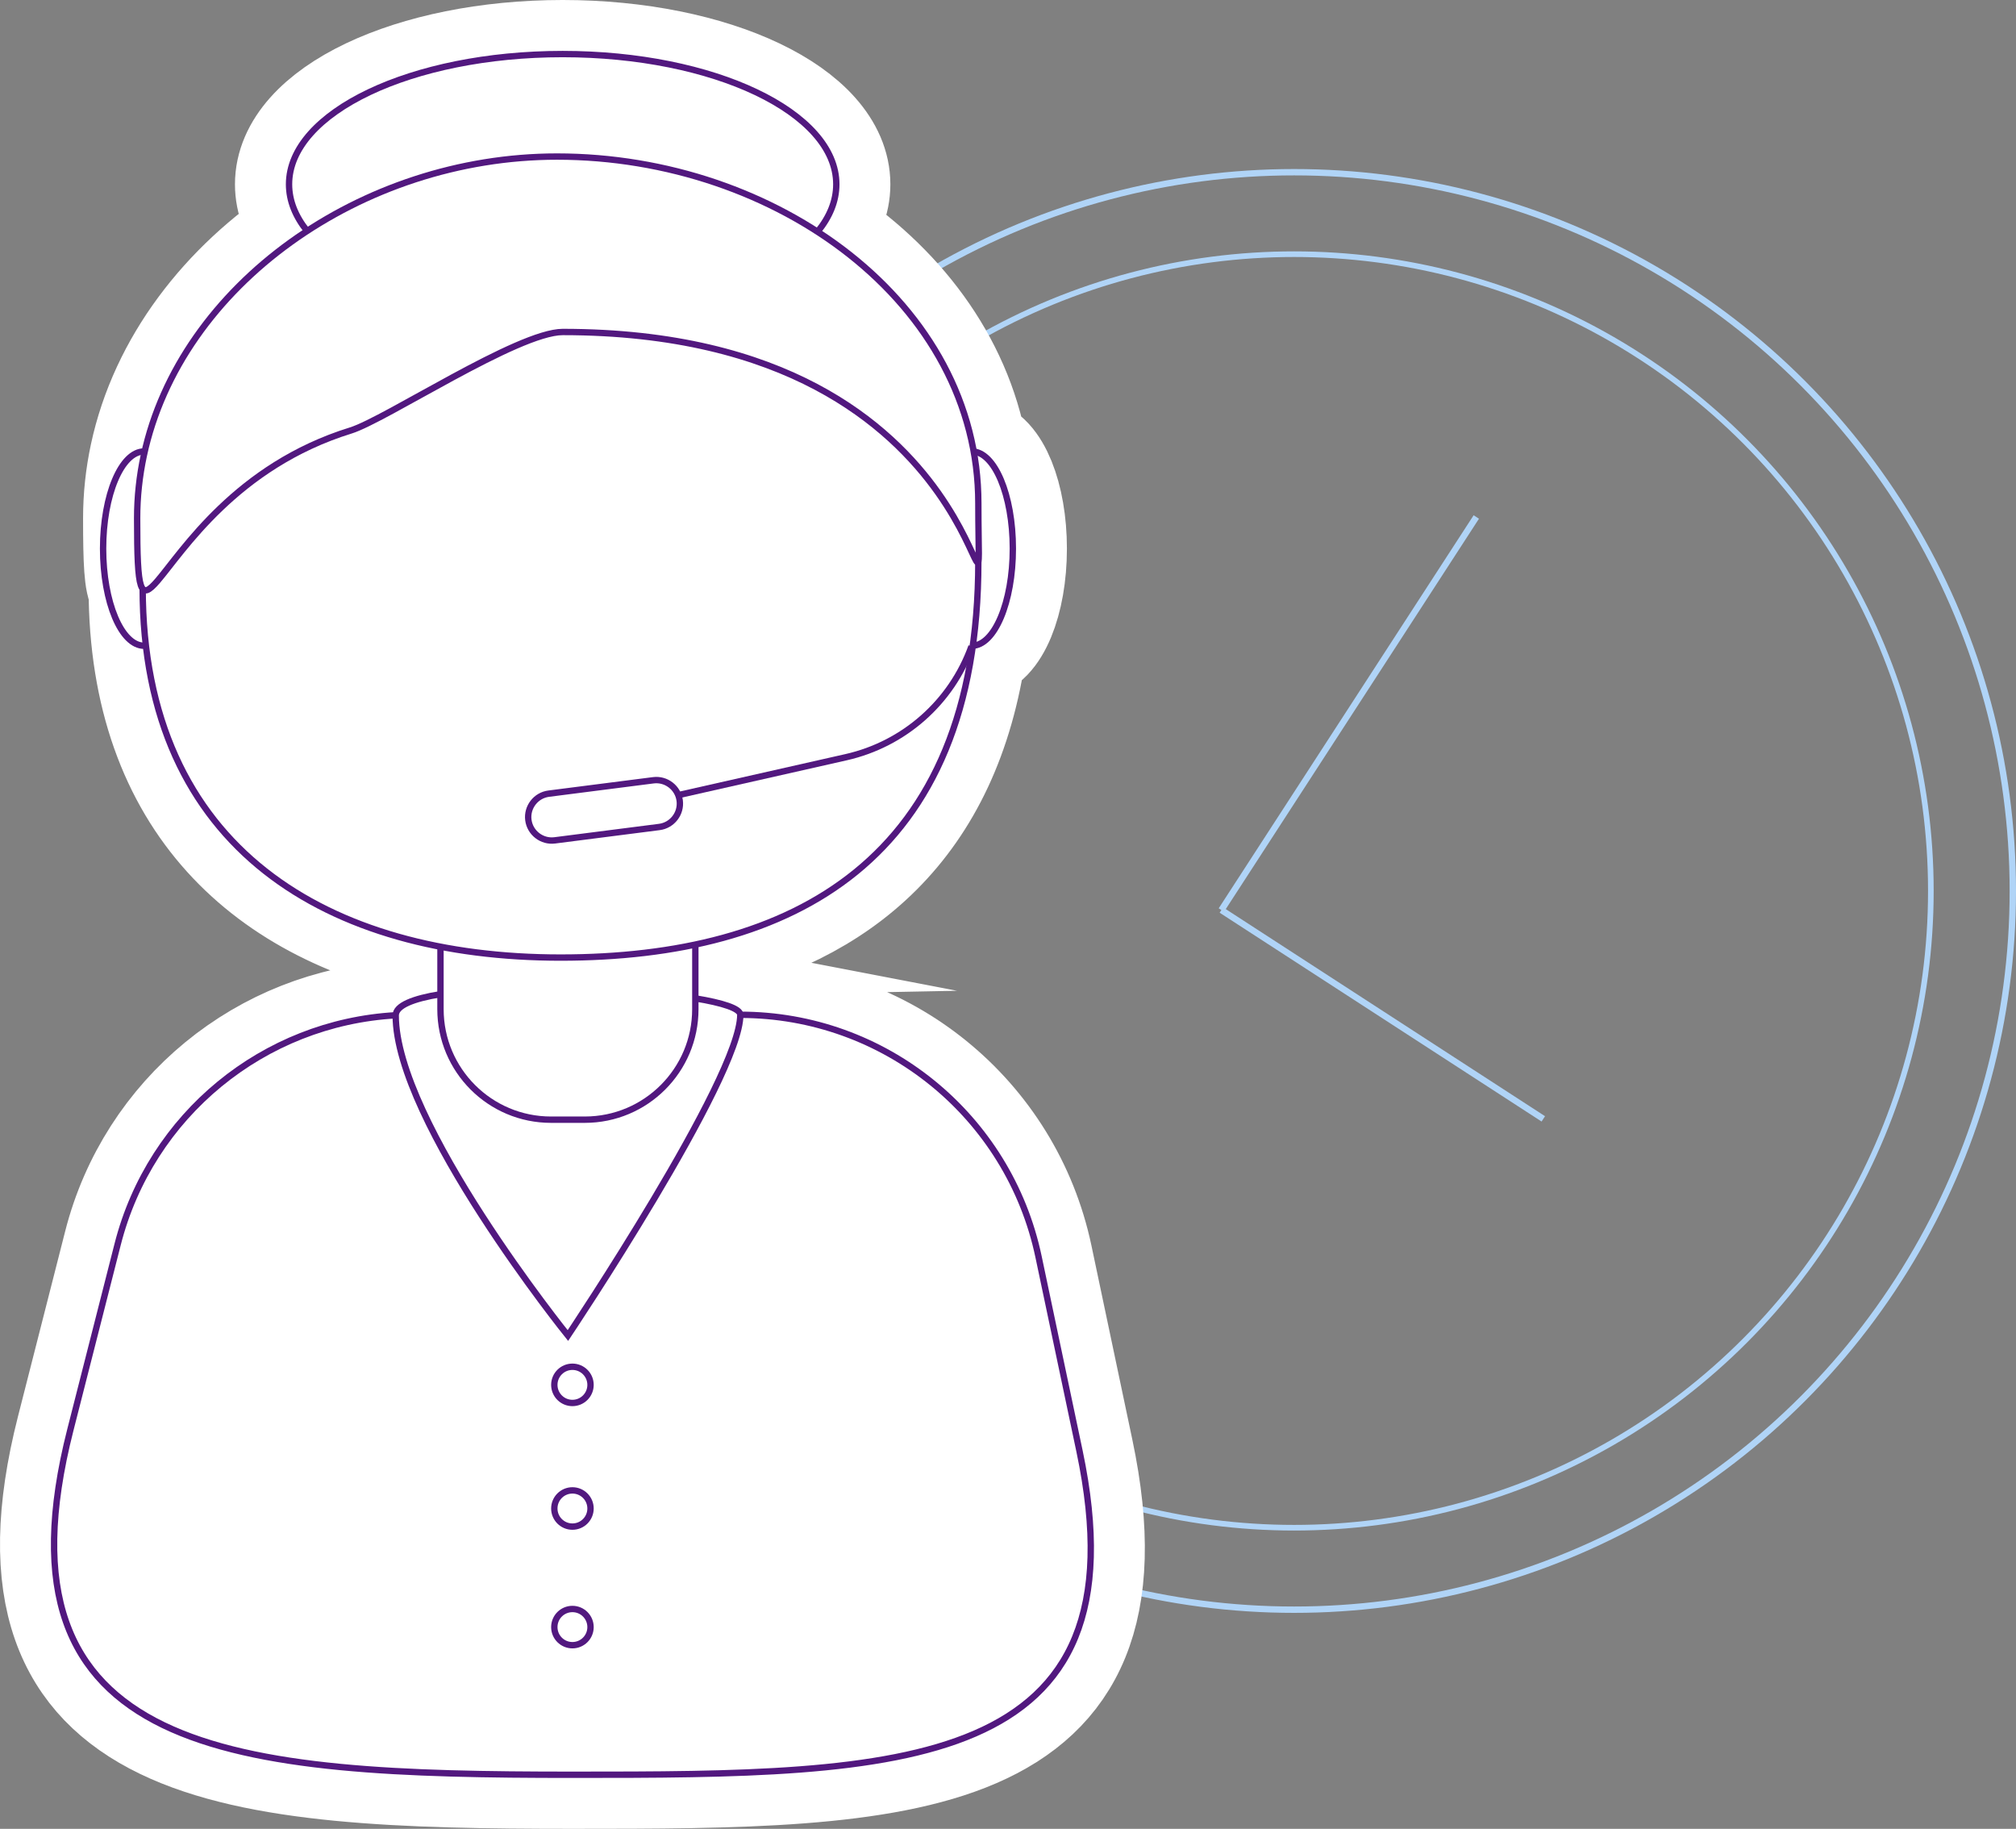 <?xml version="1.0" encoding="utf-8"?>
<!-- Generator: Adobe Illustrator 16.0.0, SVG Export Plug-In . SVG Version: 6.00 Build 0)  -->
<!DOCTYPE svg PUBLIC "-//W3C//DTD SVG 1.1//EN" "http://www.w3.org/Graphics/SVG/1.1/DTD/svg11.dtd">
<svg version="1.1" id="Layer_1" xmlns="http://www.w3.org/2000/svg" xmlns:xlink="http://www.w3.org/1999/xlink" x="0px" y="0px"
	 width="316.969px" height="287.529px" viewBox="0 0 316.969 287.529" enable-background="new 0 0 316.969 287.529"
	 xml:space="preserve">
<rect x="0" y="0" width="316.969" height="287.529" fill="#808080" stroke="none"/>
<g>
	<defs>
		<rect id="SVGID_1_" width="316.969" height="287.529"/>
	</defs>
	<clipPath id="SVGID_2_">
		<use xlink:href="#SVGID_1_"  overflow="visible"/>
	</clipPath>
	
		<circle clip-path="url(#SVGID_2_)" fill="none" stroke="#B0D4F7" stroke-width="0.886" stroke-miterlimit="10" cx="203.469" cy="140.075" r="100.113"/>
	<circle clip-path="url(#SVGID_2_)" fill="none" stroke="#B0D4F7" stroke-miterlimit="10" cx="203.469" cy="140.075" r="113"/>
	
		<line clip-path="url(#SVGID_2_)" fill="none" stroke="#B0D4F7" stroke-miterlimit="10" x1="192.032" y1="143.075" x2="232.115" y2="81.28"/>
	
		<line clip-path="url(#SVGID_2_)" fill="none" stroke="#B0D4F7" stroke-miterlimit="10" x1="242.65" y1="175.908" x2="192.032" y2="143.076"/>
	<path clip-path="url(#SVGID_2_)" fill="#FFFFFF" d="M169.719,228.105l-6.433-30.521c-4.673-22.17-24.235-38.038-46.892-38.038
		c0-0.986-2.775-1.876-7.069-2.582v-8.46l-0.068,0.001c22.644-4.785,39.732-18.567,43.683-47c3.495-0.171,6.307-6.928,6.307-15.255
		c0-8.21-2.735-14.888-6.162-15.237c-2.571-14.276-11.807-26.335-24.55-34.577h0.008c1.902-2.312,2.946-4.829,2.946-7.461
		c0-11.308-19.262-20.475-43.023-20.475c-23.761,0-43.022,9.167-43.022,20.475c0,2.587,1.008,5.062,2.847,7.34h0.004
		C35.302,44.8,25.692,57.266,22.614,71.601c-0.69,3.208-1.052,6.51-1.052,9.882c0,6.938,0.167,10.222,0.871,11.086
		c0.032,33.635,19.786,51.074,46.872,56.274l-0.051,0.001v7.466h-0.001c-4.254,0.688-7.006,1.764-7.034,3.312h-0.004
		c-20.756,1.17-38.532,15.663-43.718,36.008l-7.431,29.154c-13.129,51.507,25.787,54.244,78.94,54.244
		C141.758,279.029,180.393,278.744,169.719,228.105"/>
	<path clip-path="url(#SVGID_2_)" fill="none" stroke="#FFFFFF" stroke-width="17" stroke-miterlimit="10" d="M169.719,228.105
		l-6.433-30.521c-4.673-22.17-24.235-38.038-46.892-38.038c0-0.986-2.775-1.876-7.069-2.582v-8.46l-0.068,0.001
		c22.644-4.785,39.732-18.567,43.683-47c3.495-0.171,6.307-6.928,6.307-15.255c0-8.21-2.735-14.888-6.162-15.237
		c-2.571-14.276-11.807-26.335-24.55-34.577h0.008c1.902-2.312,2.946-4.829,2.946-7.461c0-11.308-19.262-20.475-43.023-20.475
		c-23.761,0-43.022,9.167-43.022,20.475c0,2.587,1.008,5.062,2.847,7.34h0.004C35.302,44.8,25.692,57.266,22.614,71.601
		c-0.69,3.208-1.052,6.51-1.052,9.882c0,6.938,0.167,10.222,0.871,11.086c0.032,33.635,19.786,51.074,46.872,56.274l-0.051,0.001
		v7.466h-0.001c-4.254,0.688-7.006,1.764-7.034,3.312h-0.004c-20.756,1.17-38.532,15.663-43.718,36.008l-7.431,29.154
		c-13.129,51.507,25.787,54.244,78.94,54.244C141.758,279.029,180.393,278.744,169.719,228.105z"/>
	<path clip-path="url(#SVGID_2_)" fill="none" stroke="#52187F" stroke-miterlimit="10" d="M22.65,101.521
		c-3.558,0-6.441-6.837-6.441-15.271c0-8.434,2.883-15.27,6.441-15.27"/>
	<path clip-path="url(#SVGID_2_)" fill="none" stroke="#52187F" stroke-miterlimit="10" d="M116.394,159.545
		c22.658,0,42.219,15.868,46.892,38.038l6.434,30.521c10.674,50.639-27.96,50.924-79.712,50.924h-0.001
		c-53.153,0-92.069-2.737-78.94-54.244l7.431-29.154c5.187-20.345,22.963-34.838,43.719-36.008"/>
	<path clip-path="url(#SVGID_2_)" fill="none" stroke="#52187F" stroke-miterlimit="10" d="M109.325,156.964
		c4.294,0.705,7.069,1.594,7.069,2.582c0,9.949-27.105,50.429-27.105,50.429s-27.072-33.602-27.072-50.33
		c0-1.561,2.761-2.644,7.036-3.336"/>
	<path clip-path="url(#SVGID_2_)" fill="none" stroke="#52187F" stroke-miterlimit="10" d="M109.325,148.504v10.156
		c0,9.597-7.78,17.377-17.378,17.377h-5.315c-9.598,0-17.378-7.78-17.378-17.377v-9.816"/>
	<path clip-path="url(#SVGID_2_)" fill="none" stroke="#52187F" stroke-miterlimit="10" d="M153.82,88.28
		c0,47.111-29.412,62.27-65.694,62.27c-36.282,0-65.695-16.962-65.695-58.062"/>
	<path clip-path="url(#SVGID_2_)" fill="none" stroke="#52187F" stroke-miterlimit="10" d="M153.82,79.131
		c0,31.464,4.907-26.936-65.338-26.936c-7.054,0-27.877,13.795-33.34,15.487C37.12,73.265,28.692,86.74,24.8,91.285
		c-2.76,3.223-3.238,1.955-3.238-9.802c0-3.371,0.363-6.673,1.052-9.882c5.742-26.735,34.185-46.987,64.966-46.987
		C122.056,24.614,153.82,47.667,153.82,79.131z"/>
	<path clip-path="url(#SVGID_2_)" fill="none" stroke="#52187F" stroke-miterlimit="10" d="M48.291,36.315
		c-1.839-2.279-2.847-4.753-2.847-7.34c0-11.309,19.262-20.476,43.022-20.476c23.761,0,43.023,9.167,43.023,20.476
		c0,2.632-1.044,5.148-2.945,7.46"/>
	<circle clip-path="url(#SVGID_2_)" fill="none" stroke="#52187F" stroke-miterlimit="10" cx="90" cy="217.728" r="2.847"/>
	<circle clip-path="url(#SVGID_2_)" fill="none" stroke="#52187F" stroke-miterlimit="10" cx="90" cy="237.166" r="2.847"/>
	<circle clip-path="url(#SVGID_2_)" fill="none" stroke="#52187F" stroke-miterlimit="10" cx="90" cy="255.811" r="2.847"/>
	<path clip-path="url(#SVGID_2_)" fill="none" stroke="#52187F" stroke-miterlimit="10" d="M106.638,125.009l26.39-5.963
		c9.118-2.061,16.554-8.632,19.719-17.427"/>
	<path clip-path="url(#SVGID_2_)" fill="none" stroke="#52187F" stroke-miterlimit="10" d="M152.806,101.521
		c3.558,0,6.441-6.837,6.441-15.271c0-8.434-2.883-15.27-6.441-15.27"/>
	<path clip-path="url(#SVGID_2_)" fill="none" stroke="#52187F" stroke-miterlimit="10" d="M103.666,130.017l-16.451,2.105
		c-2.019,0.258-3.883-1.183-4.142-3.202c-0.258-2.02,1.183-3.884,3.202-4.142l16.451-2.105c2.02-0.259,3.884,1.182,4.142,3.202
		C107.127,127.896,105.686,129.759,103.666,130.017z"/>
</g>
</svg>
